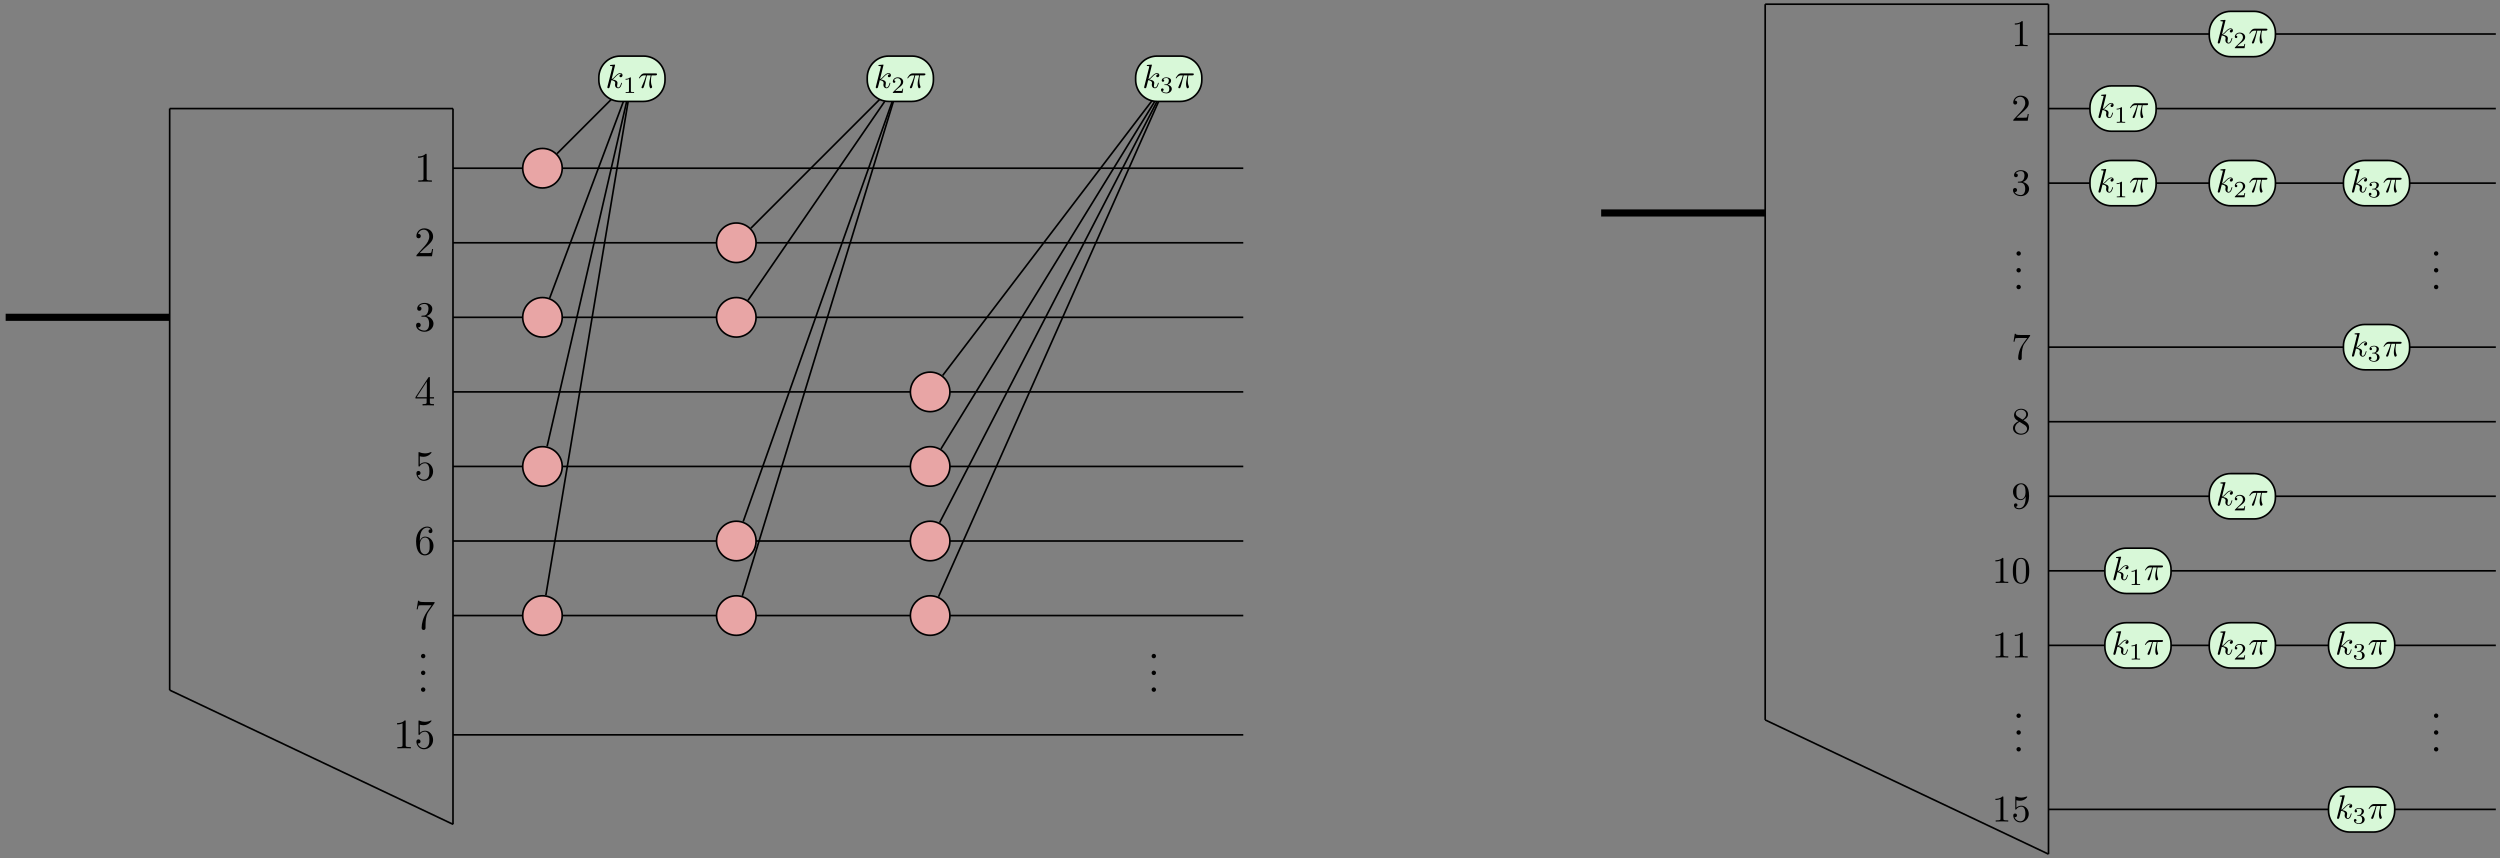 <?xml version="1.0" encoding="UTF-8"?>
<svg xmlns="http://www.w3.org/2000/svg" xmlns:xlink="http://www.w3.org/1999/xlink" width="594.077pt" height="203.965pt" viewBox="0 0 594.077 203.965" version="1.1">
<rect x="0" y="0" width="594.077" height="203.965" fill="#808080" stroke="none"/>
<defs>
<g>
<symbol overflow="visible" id="glyph0-0">
<path style="stroke:none;" d=""/>
</symbol>
<symbol overflow="visible" id="glyph0-1">
<path style="stroke:none;" d="M 1.266 -0.766 L 2.328 -1.797 C 3.875 -3.172 4.469 -3.703 4.469 -4.703 C 4.469 -5.844 3.578 -6.641 2.359 -6.641 C 1.234 -6.641 0.5 -5.719 0.5 -4.828 C 0.5 -4.281 1 -4.281 1.031 -4.281 C 1.203 -4.281 1.547 -4.391 1.547 -4.812 C 1.547 -5.062 1.359 -5.328 1.016 -5.328 C 0.938 -5.328 0.922 -5.328 0.891 -5.312 C 1.109 -5.969 1.656 -6.328 2.234 -6.328 C 3.141 -6.328 3.562 -5.516 3.562 -4.703 C 3.562 -3.906 3.078 -3.125 2.516 -2.5 L 0.609 -0.375 C 0.5 -0.266 0.5 -0.234 0.5 0 L 4.203 0 L 4.469 -1.734 L 4.234 -1.734 C 4.172 -1.438 4.109 -1 4 -0.844 C 3.938 -0.766 3.281 -0.766 3.062 -0.766 Z M 1.266 -0.766 "/>
</symbol>
<symbol overflow="visible" id="glyph0-2">
<path style="stroke:none;" d="M 2.938 -6.375 C 2.938 -6.625 2.938 -6.641 2.703 -6.641 C 2.078 -6 1.203 -6 0.891 -6 L 0.891 -5.688 C 1.094 -5.688 1.672 -5.688 2.188 -5.953 L 2.188 -0.781 C 2.188 -0.422 2.156 -0.312 1.266 -0.312 L 0.953 -0.312 L 0.953 0 C 1.297 -0.031 2.156 -0.031 2.562 -0.031 C 2.953 -0.031 3.828 -0.031 4.172 0 L 4.172 -0.312 L 3.859 -0.312 C 2.953 -0.312 2.938 -0.422 2.938 -0.781 Z M 2.938 -6.375 "/>
</symbol>
<symbol overflow="visible" id="glyph0-3">
<path style="stroke:none;" d="M 4.469 -2 C 4.469 -3.188 3.656 -4.188 2.578 -4.188 C 2.109 -4.188 1.672 -4.031 1.312 -3.672 L 1.312 -5.625 C 1.516 -5.562 1.844 -5.5 2.156 -5.5 C 3.391 -5.5 4.094 -6.406 4.094 -6.531 C 4.094 -6.594 4.062 -6.641 3.984 -6.641 C 3.984 -6.641 3.953 -6.641 3.906 -6.609 C 3.703 -6.516 3.219 -6.312 2.547 -6.312 C 2.156 -6.312 1.688 -6.391 1.219 -6.594 C 1.141 -6.625 1.125 -6.625 1.109 -6.625 C 1 -6.625 1 -6.547 1 -6.391 L 1 -3.438 C 1 -3.266 1 -3.188 1.141 -3.188 C 1.219 -3.188 1.234 -3.203 1.281 -3.266 C 1.391 -3.422 1.75 -3.969 2.562 -3.969 C 3.078 -3.969 3.328 -3.516 3.406 -3.328 C 3.562 -2.953 3.594 -2.578 3.594 -2.078 C 3.594 -1.719 3.594 -1.125 3.344 -0.703 C 3.109 -0.312 2.734 -0.062 2.281 -0.062 C 1.562 -0.062 0.984 -0.594 0.812 -1.172 C 0.844 -1.172 0.875 -1.156 0.984 -1.156 C 1.312 -1.156 1.484 -1.406 1.484 -1.641 C 1.484 -1.891 1.312 -2.141 0.984 -2.141 C 0.844 -2.141 0.5 -2.062 0.5 -1.609 C 0.5 -0.75 1.188 0.219 2.297 0.219 C 3.453 0.219 4.469 -0.734 4.469 -2 Z M 4.469 -2 "/>
</symbol>
<symbol overflow="visible" id="glyph0-4">
<path style="stroke:none;" d="M 1.906 -0.531 C 1.906 -0.812 1.672 -1.062 1.391 -1.062 C 1.094 -1.062 0.859 -0.812 0.859 -0.531 C 0.859 -0.234 1.094 0 1.391 0 C 1.672 0 1.906 -0.234 1.906 -0.531 Z M 1.906 -0.531 "/>
</symbol>
<symbol overflow="visible" id="glyph0-5">
<path style="stroke:none;" d="M 2.891 -3.516 C 3.703 -3.781 4.281 -4.469 4.281 -5.266 C 4.281 -6.078 3.406 -6.641 2.453 -6.641 C 1.453 -6.641 0.688 -6.047 0.688 -5.281 C 0.688 -4.953 0.906 -4.766 1.203 -4.766 C 1.5 -4.766 1.703 -4.984 1.703 -5.281 C 1.703 -5.766 1.234 -5.766 1.094 -5.766 C 1.391 -6.266 2.047 -6.391 2.406 -6.391 C 2.828 -6.391 3.375 -6.172 3.375 -5.281 C 3.375 -5.156 3.344 -4.578 3.094 -4.141 C 2.797 -3.656 2.453 -3.625 2.203 -3.625 C 2.125 -3.609 1.891 -3.594 1.812 -3.594 C 1.734 -3.578 1.672 -3.562 1.672 -3.469 C 1.672 -3.359 1.734 -3.359 1.906 -3.359 L 2.344 -3.359 C 3.156 -3.359 3.531 -2.688 3.531 -1.703 C 3.531 -0.344 2.844 -0.062 2.406 -0.062 C 1.969 -0.062 1.219 -0.234 0.875 -0.812 C 1.219 -0.766 1.531 -0.984 1.531 -1.359 C 1.531 -1.719 1.266 -1.922 0.984 -1.922 C 0.734 -1.922 0.422 -1.781 0.422 -1.344 C 0.422 -0.438 1.344 0.219 2.438 0.219 C 3.656 0.219 4.562 -0.688 4.562 -1.703 C 4.562 -2.516 3.922 -3.297 2.891 -3.516 Z M 2.891 -3.516 "/>
</symbol>
<symbol overflow="visible" id="glyph0-6">
<path style="stroke:none;" d="M 2.938 -1.641 L 2.938 -0.781 C 2.938 -0.422 2.906 -0.312 2.172 -0.312 L 1.969 -0.312 L 1.969 0 C 2.375 -0.031 2.891 -0.031 3.312 -0.031 C 3.734 -0.031 4.25 -0.031 4.672 0 L 4.672 -0.312 L 4.453 -0.312 C 3.719 -0.312 3.703 -0.422 3.703 -0.781 L 3.703 -1.641 L 4.688 -1.641 L 4.688 -1.953 L 3.703 -1.953 L 3.703 -6.484 C 3.703 -6.688 3.703 -6.75 3.531 -6.75 C 3.453 -6.75 3.422 -6.75 3.344 -6.625 L 0.281 -1.953 L 0.281 -1.641 Z M 2.984 -1.953 L 0.562 -1.953 L 2.984 -5.672 Z M 2.984 -1.953 "/>
</symbol>
<symbol overflow="visible" id="glyph0-7">
<path style="stroke:none;" d="M 1.312 -3.266 L 1.312 -3.516 C 1.312 -6.031 2.547 -6.391 3.062 -6.391 C 3.297 -6.391 3.719 -6.328 3.938 -5.984 C 3.781 -5.984 3.391 -5.984 3.391 -5.547 C 3.391 -5.234 3.625 -5.078 3.844 -5.078 C 4 -5.078 4.312 -5.172 4.312 -5.562 C 4.312 -6.156 3.875 -6.641 3.047 -6.641 C 1.766 -6.641 0.422 -5.359 0.422 -3.156 C 0.422 -0.484 1.578 0.219 2.5 0.219 C 3.609 0.219 4.562 -0.719 4.562 -2.031 C 4.562 -3.297 3.672 -4.25 2.562 -4.25 C 1.891 -4.25 1.516 -3.75 1.312 -3.266 Z M 2.5 -0.062 C 1.875 -0.062 1.578 -0.656 1.516 -0.812 C 1.328 -1.281 1.328 -2.078 1.328 -2.25 C 1.328 -3.031 1.656 -4.031 2.547 -4.031 C 2.719 -4.031 3.172 -4.031 3.484 -3.406 C 3.656 -3.047 3.656 -2.531 3.656 -2.047 C 3.656 -1.562 3.656 -1.062 3.484 -0.703 C 3.188 -0.109 2.734 -0.062 2.5 -0.062 Z M 2.5 -0.062 "/>
</symbol>
<symbol overflow="visible" id="glyph0-8">
<path style="stroke:none;" d="M 4.75 -6.078 C 4.828 -6.188 4.828 -6.203 4.828 -6.422 L 2.406 -6.422 C 1.203 -6.422 1.172 -6.547 1.141 -6.734 L 0.891 -6.734 L 0.562 -4.688 L 0.812 -4.688 C 0.844 -4.844 0.922 -5.469 1.062 -5.594 C 1.125 -5.656 1.906 -5.656 2.031 -5.656 L 4.094 -5.656 C 3.984 -5.5 3.203 -4.406 2.984 -4.078 C 2.078 -2.734 1.75 -1.344 1.75 -0.328 C 1.75 -0.234 1.75 0.219 2.219 0.219 C 2.672 0.219 2.672 -0.234 2.672 -0.328 L 2.672 -0.844 C 2.672 -1.391 2.703 -1.938 2.781 -2.469 C 2.828 -2.703 2.953 -3.562 3.406 -4.172 Z M 4.75 -6.078 "/>
</symbol>
<symbol overflow="visible" id="glyph1-0">
<path style="stroke:none;" d=""/>
</symbol>
<symbol overflow="visible" id="glyph1-1">
<path style="stroke:none;" d="M 2.281 -5.438 C 2.281 -5.453 2.281 -5.531 2.188 -5.531 C 2 -5.531 1.422 -5.469 1.219 -5.453 C 1.141 -5.438 1.062 -5.438 1.062 -5.297 C 1.062 -5.203 1.125 -5.203 1.25 -5.203 C 1.641 -5.203 1.656 -5.141 1.656 -5.062 L 1.625 -4.906 L 0.469 -0.312 C 0.438 -0.203 0.438 -0.188 0.438 -0.141 C 0.438 0.047 0.594 0.094 0.672 0.094 C 0.766 0.094 0.891 0.016 0.938 -0.078 C 0.984 -0.156 1.344 -1.625 1.391 -1.828 C 1.656 -1.797 2.312 -1.672 2.312 -1.141 C 2.312 -1.094 2.312 -1.062 2.281 -0.984 C 2.266 -0.891 2.25 -0.781 2.25 -0.703 C 2.25 -0.234 2.578 0.094 2.984 0.094 C 3.234 0.094 3.438 -0.047 3.625 -0.328 C 3.812 -0.688 3.906 -1.125 3.906 -1.141 C 3.906 -1.219 3.828 -1.219 3.812 -1.219 C 3.734 -1.219 3.719 -1.188 3.703 -1.078 C 3.531 -0.5 3.359 -0.094 3 -0.094 C 2.859 -0.094 2.75 -0.172 2.75 -0.469 C 2.75 -0.594 2.781 -0.781 2.812 -0.906 C 2.844 -1.047 2.844 -1.078 2.844 -1.156 C 2.844 -1.672 2.344 -1.906 1.672 -1.984 C 1.906 -2.141 2.172 -2.391 2.344 -2.578 C 2.734 -3 3.094 -3.344 3.484 -3.344 C 3.531 -3.344 3.547 -3.344 3.562 -3.344 C 3.656 -3.328 3.672 -3.328 3.734 -3.281 C 3.75 -3.266 3.75 -3.266 3.766 -3.25 C 3.375 -3.219 3.312 -2.906 3.312 -2.812 C 3.312 -2.688 3.391 -2.531 3.609 -2.531 C 3.812 -2.531 4.047 -2.703 4.047 -3.016 C 4.047 -3.266 3.859 -3.516 3.5 -3.516 C 3.281 -3.516 2.922 -3.453 2.344 -2.828 C 2.078 -2.516 1.766 -2.203 1.453 -2.078 Z M 2.281 -5.438 "/>
</symbol>
<symbol overflow="visible" id="glyph1-2">
<path style="stroke:none;" d="M 2.109 -2.969 L 3.016 -2.969 C 2.75 -1.797 2.672 -1.453 2.672 -0.922 C 2.672 -0.797 2.672 -0.578 2.734 -0.312 C 2.828 0.047 2.906 0.094 3.031 0.094 C 3.188 0.094 3.359 -0.062 3.359 -0.219 C 3.359 -0.266 3.359 -0.281 3.312 -0.391 C 3.078 -0.969 3.078 -1.484 3.078 -1.703 C 3.078 -2.125 3.125 -2.562 3.219 -2.969 L 4.125 -2.969 C 4.234 -2.969 4.516 -2.969 4.516 -3.25 C 4.516 -3.438 4.344 -3.438 4.203 -3.438 L 1.531 -3.438 C 1.359 -3.438 1.047 -3.438 0.703 -3.062 C 0.422 -2.75 0.219 -2.375 0.219 -2.344 C 0.219 -2.328 0.219 -2.266 0.312 -2.266 C 0.375 -2.266 0.391 -2.297 0.438 -2.359 C 0.828 -2.969 1.297 -2.969 1.453 -2.969 L 1.906 -2.969 C 1.656 -2.016 1.219 -1.047 0.891 -0.312 C 0.828 -0.203 0.828 -0.188 0.828 -0.125 C 0.828 0.031 0.953 0.094 1.047 0.094 C 1.297 0.094 1.359 -0.141 1.453 -0.438 C 1.562 -0.797 1.562 -0.812 1.672 -1.219 Z M 2.109 -2.969 "/>
</symbol>
<symbol overflow="visible" id="glyph2-0">
<path style="stroke:none;" d=""/>
</symbol>
<symbol overflow="visible" id="glyph2-1">
<path style="stroke:none;" d="M 1.875 -3.547 C 1.875 -3.703 1.859 -3.703 1.703 -3.703 C 1.344 -3.359 0.844 -3.344 0.609 -3.344 L 0.609 -3.141 C 0.734 -3.141 1.109 -3.141 1.422 -3.297 L 1.422 -0.453 C 1.422 -0.266 1.422 -0.203 0.859 -0.203 L 0.641 -0.203 L 0.641 0 C 0.75 0 1.438 -0.016 1.641 -0.016 C 1.812 -0.016 2.516 0 2.641 0 L 2.641 -0.203 L 2.422 -0.203 C 1.875 -0.203 1.875 -0.266 1.875 -0.453 Z M 1.875 -3.547 "/>
</symbol>
<symbol overflow="visible" id="glyph2-2">
<path style="stroke:none;" d="M 2.812 -1.016 L 2.625 -1.016 C 2.609 -0.891 2.562 -0.562 2.484 -0.5 C 2.438 -0.469 2.016 -0.469 1.938 -0.469 L 0.906 -0.469 C 1.484 -1 1.688 -1.156 2.016 -1.406 C 2.438 -1.734 2.812 -2.094 2.812 -2.609 C 2.812 -3.297 2.219 -3.703 1.516 -3.703 C 0.812 -3.703 0.344 -3.219 0.344 -2.703 C 0.344 -2.422 0.594 -2.391 0.641 -2.391 C 0.781 -2.391 0.938 -2.484 0.938 -2.688 C 0.938 -2.781 0.906 -2.984 0.609 -2.984 C 0.781 -3.375 1.172 -3.5 1.422 -3.5 C 1.984 -3.5 2.281 -3.062 2.281 -2.609 C 2.281 -2.125 1.938 -1.75 1.75 -1.547 L 0.406 -0.219 C 0.344 -0.172 0.344 -0.156 0.344 0 L 2.656 0 Z M 2.812 -1.016 "/>
</symbol>
<symbol overflow="visible" id="glyph2-3">
<path style="stroke:none;" d="M 1.516 -1.859 C 1.953 -1.859 2.266 -1.562 2.266 -0.969 C 2.266 -0.266 1.875 -0.062 1.547 -0.062 C 1.328 -0.062 0.828 -0.125 0.594 -0.453 C 0.859 -0.469 0.922 -0.656 0.922 -0.766 C 0.922 -0.953 0.781 -1.078 0.609 -1.078 C 0.453 -1.078 0.297 -0.984 0.297 -0.75 C 0.297 -0.234 0.875 0.109 1.562 0.109 C 2.328 0.109 2.859 -0.406 2.859 -0.969 C 2.859 -1.406 2.516 -1.828 1.891 -1.969 C 2.484 -2.172 2.688 -2.594 2.688 -2.938 C 2.688 -3.375 2.188 -3.703 1.562 -3.703 C 0.953 -3.703 0.469 -3.406 0.469 -2.953 C 0.469 -2.766 0.594 -2.656 0.766 -2.656 C 0.938 -2.656 1.047 -2.781 1.047 -2.938 C 1.047 -3.109 0.938 -3.219 0.766 -3.234 C 0.953 -3.484 1.344 -3.547 1.547 -3.547 C 1.797 -3.547 2.156 -3.422 2.156 -2.938 C 2.156 -2.703 2.078 -2.438 1.938 -2.266 C 1.75 -2.062 1.594 -2.047 1.312 -2.031 C 1.172 -2.016 1.156 -2.016 1.125 -2.016 C 1.125 -2.016 1.078 -2 1.078 -1.938 C 1.078 -1.859 1.125 -1.859 1.219 -1.859 Z M 1.516 -1.859 "/>
</symbol>
<symbol overflow="visible" id="glyph3-0">
<path style="stroke:none;" d=""/>
</symbol>
<symbol overflow="visible" id="glyph3-1">
<path style="stroke:none;" d="M 4.141 -1.594 L 3.891 -1.594 C 3.875 -1.469 3.797 -0.938 3.688 -0.797 C 3.625 -0.719 3.016 -0.719 2.828 -0.719 L 1.234 -0.719 L 2.125 -1.562 C 3.594 -2.828 4.141 -3.312 4.141 -4.219 C 4.141 -5.25 3.297 -5.969 2.188 -5.969 C 1.156 -5.969 0.453 -5.156 0.453 -4.344 C 0.453 -3.891 0.844 -3.844 0.922 -3.844 C 1.125 -3.844 1.391 -3.984 1.391 -4.312 C 1.391 -4.578 1.203 -4.781 0.922 -4.781 C 0.875 -4.781 0.859 -4.781 0.812 -4.766 C 1.031 -5.406 1.609 -5.688 2.094 -5.688 C 3 -5.688 3.312 -4.844 3.312 -4.219 C 3.312 -3.312 2.625 -2.562 2.203 -2.094 L 0.562 -0.328 C 0.453 -0.219 0.453 -0.203 0.453 0 L 3.891 0 Z M 4.141 -1.594 "/>
</symbol>
<symbol overflow="visible" id="glyph3-2">
<path style="stroke:none;" d="M 2.719 -5.734 C 2.719 -5.953 2.719 -5.969 2.5 -5.969 C 1.938 -5.406 1.109 -5.406 0.828 -5.406 L 0.828 -5.125 C 1 -5.125 1.547 -5.125 2.031 -5.359 L 2.031 -0.719 C 2.031 -0.391 2.016 -0.281 1.172 -0.281 L 0.891 -0.281 L 0.891 0 C 1.203 -0.031 2.016 -0.031 2.375 -0.031 C 2.75 -0.031 3.547 -0.031 3.875 0 L 3.875 -0.281 L 3.594 -0.281 C 2.75 -0.281 2.719 -0.391 2.719 -0.719 Z M 2.719 -5.734 "/>
</symbol>
<symbol overflow="visible" id="glyph3-3">
<path style="stroke:none;" d="M 0.938 -3.094 C 0.938 -2.938 0.938 -2.828 1.062 -2.828 C 1.125 -2.828 1.156 -2.875 1.203 -2.953 C 1.484 -3.328 1.906 -3.547 2.375 -3.547 C 3.344 -3.547 3.344 -2.156 3.344 -1.844 C 3.344 -1.562 3.344 -1 3.078 -0.594 C 2.844 -0.219 2.469 -0.047 2.109 -0.047 C 1.594 -0.047 0.984 -0.391 0.766 -1.047 C 0.781 -1.047 0.828 -1.031 0.891 -1.031 C 1.078 -1.031 1.344 -1.141 1.344 -1.469 C 1.344 -1.75 1.141 -1.906 0.891 -1.906 C 0.703 -1.906 0.453 -1.797 0.453 -1.438 C 0.453 -0.625 1.141 0.203 2.141 0.203 C 3.219 0.203 4.141 -0.688 4.141 -1.797 C 4.141 -2.875 3.375 -3.766 2.391 -3.766 C 1.969 -3.766 1.531 -3.625 1.203 -3.297 L 1.203 -5.062 C 1.484 -4.984 1.766 -4.938 2.031 -4.938 C 3.141 -4.938 3.781 -5.734 3.781 -5.859 C 3.781 -5.938 3.734 -5.969 3.688 -5.969 C 3.672 -5.969 3.656 -5.969 3.562 -5.922 C 3.141 -5.766 2.734 -5.688 2.359 -5.688 C 1.969 -5.688 1.562 -5.766 1.156 -5.922 C 1.062 -5.969 1.047 -5.969 1.047 -5.969 C 0.938 -5.969 0.938 -5.891 0.938 -5.734 Z M 0.938 -3.094 "/>
</symbol>
<symbol overflow="visible" id="glyph3-4">
<path style="stroke:none;" d="M 2.734 -3.156 C 3.562 -3.469 3.969 -4.125 3.969 -4.75 C 3.969 -5.438 3.203 -5.969 2.266 -5.969 C 1.344 -5.969 0.641 -5.438 0.641 -4.766 C 0.641 -4.469 0.828 -4.297 1.094 -4.297 C 1.359 -4.297 1.547 -4.484 1.547 -4.75 C 1.547 -5.062 1.328 -5.188 1.016 -5.188 C 1.25 -5.562 1.797 -5.75 2.25 -5.75 C 2.984 -5.75 3.125 -5.156 3.125 -4.734 C 3.125 -4.469 3.078 -4.031 2.859 -3.688 C 2.578 -3.297 2.266 -3.281 2 -3.25 C 1.781 -3.234 1.766 -3.234 1.688 -3.234 C 1.609 -3.234 1.531 -3.219 1.531 -3.125 C 1.531 -3 1.609 -3 1.766 -3 L 2.172 -3 C 2.953 -3 3.297 -2.375 3.297 -1.531 C 3.297 -0.375 2.688 -0.047 2.234 -0.047 C 2.062 -0.047 1.188 -0.094 0.797 -0.766 C 1.109 -0.719 1.359 -0.938 1.359 -1.25 C 1.359 -1.547 1.141 -1.734 0.875 -1.734 C 0.656 -1.734 0.391 -1.594 0.391 -1.219 C 0.391 -0.422 1.219 0.203 2.266 0.203 C 3.375 0.203 4.219 -0.609 4.219 -1.531 C 4.219 -2.312 3.594 -2.969 2.734 -3.156 Z M 2.734 -3.156 "/>
</symbol>
<symbol overflow="visible" id="glyph3-5">
<path style="stroke:none;" d="M 4.391 -5.469 C 4.469 -5.562 4.469 -5.594 4.469 -5.781 L 2.25 -5.781 C 1.109 -5.781 1.078 -5.891 1.062 -6.062 L 0.812 -6.062 L 0.516 -4.188 L 0.766 -4.188 C 0.797 -4.391 0.875 -4.891 0.984 -5 C 1.047 -5.062 1.766 -5.062 1.891 -5.062 L 3.766 -5.062 L 2.906 -3.891 C 1.734 -2.281 1.625 -0.812 1.625 -0.312 C 1.625 -0.203 1.625 0.203 2.047 0.203 C 2.469 0.203 2.469 -0.203 2.469 -0.312 L 2.469 -0.75 C 2.469 -2.078 2.656 -3.109 3.141 -3.766 Z M 4.391 -5.469 "/>
</symbol>
<symbol overflow="visible" id="glyph3-6">
<path style="stroke:none;" d="M 1.547 -4.078 C 1.281 -4.25 1.062 -4.484 1.062 -4.812 C 1.062 -5.406 1.688 -5.75 2.281 -5.75 C 2.984 -5.75 3.531 -5.266 3.531 -4.641 C 3.531 -4.016 3 -3.594 2.641 -3.391 Z M 2.859 -3.25 C 3.312 -3.469 3.969 -3.906 3.969 -4.641 C 3.969 -5.484 3.125 -5.969 2.312 -5.969 C 1.375 -5.969 0.641 -5.297 0.641 -4.469 C 0.641 -4.141 0.766 -3.812 0.984 -3.547 C 1.125 -3.375 1.188 -3.344 1.703 -3.016 C 0.922 -2.641 0.391 -2.094 0.391 -1.359 C 0.391 -0.406 1.328 0.203 2.297 0.203 C 3.344 0.203 4.219 -0.531 4.219 -1.5 C 4.219 -2.375 3.547 -2.812 3.328 -2.953 C 3.234 -3.016 2.969 -3.188 2.859 -3.25 Z M 1.953 -2.859 L 3.078 -2.156 C 3.281 -2.031 3.734 -1.734 3.734 -1.188 C 3.734 -0.484 3.016 -0.047 2.312 -0.047 C 1.531 -0.047 0.875 -0.609 0.875 -1.359 C 0.875 -2 1.312 -2.531 1.953 -2.859 Z M 1.953 -2.859 "/>
</symbol>
<symbol overflow="visible" id="glyph3-7">
<path style="stroke:none;" d="M 3.406 -2.828 L 3.406 -2.625 C 3.406 -0.438 2.406 -0.047 1.891 -0.047 C 1.688 -0.047 1.234 -0.094 1 -0.391 L 1.031 -0.391 C 1.109 -0.375 1.453 -0.438 1.453 -0.797 C 1.453 -1.031 1.297 -1.203 1.047 -1.203 C 0.797 -1.203 0.625 -1.047 0.625 -0.781 C 0.625 -0.188 1.094 0.203 1.906 0.203 C 3.062 0.203 4.219 -0.984 4.219 -2.953 C 4.219 -5.375 3.141 -5.969 2.328 -5.969 C 1.297 -5.969 0.391 -5.141 0.391 -3.969 C 0.391 -2.828 1.203 -1.969 2.219 -1.969 C 2.875 -1.969 3.234 -2.438 3.406 -2.828 Z M 2.25 -2.188 C 2.094 -2.188 1.656 -2.188 1.375 -2.75 C 1.203 -3.078 1.203 -3.531 1.203 -3.953 C 1.203 -4.391 1.203 -4.828 1.391 -5.172 C 1.656 -5.625 2.016 -5.75 2.328 -5.75 C 2.938 -5.75 3.188 -5.125 3.219 -5.047 C 3.344 -4.703 3.375 -4.156 3.375 -3.781 C 3.375 -3.125 3.078 -2.188 2.25 -2.188 Z M 2.25 -2.188 "/>
</symbol>
<symbol overflow="visible" id="glyph3-8">
<path style="stroke:none;" d="M 4.25 -2.875 C 4.25 -3.469 4.219 -4.25 3.906 -4.922 C 3.5 -5.766 2.828 -5.969 2.312 -5.969 C 1.766 -5.969 1.078 -5.766 0.688 -4.891 C 0.406 -4.281 0.359 -3.547 0.359 -2.875 C 0.359 -2.281 0.375 -1.422 0.766 -0.703 C 1.188 0.047 1.891 0.203 2.297 0.203 C 2.875 0.203 3.547 -0.047 3.922 -0.875 C 4.188 -1.484 4.25 -2.156 4.25 -2.875 Z M 2.312 -0.031 C 2.031 -0.031 1.391 -0.156 1.219 -1.172 C 1.125 -1.688 1.125 -2.469 1.125 -2.984 C 1.125 -3.594 1.125 -4.297 1.234 -4.797 C 1.422 -5.594 1.984 -5.75 2.297 -5.75 C 2.641 -5.75 3.203 -5.562 3.375 -4.734 C 3.469 -4.25 3.469 -3.547 3.469 -2.984 C 3.469 -2.422 3.469 -1.672 3.375 -1.141 C 3.188 -0.109 2.531 -0.031 2.312 -0.031 Z M 2.312 -0.031 "/>
</symbol>
</g>
<clipPath id="clip1">
  <path d="M 486 0 L 487 0 L 487 203.965 L 486 203.965 Z M 486 0 "/>
</clipPath>
<clipPath id="clip2">
  <path d="M 413 165 L 493 165 L 493 203.965 L 413 203.965 Z M 413 165 "/>
</clipPath>
<clipPath id="clip3">
  <path d="M 547 181 L 575 181 L 575 203.965 L 547 203.965 Z M 547 181 "/>
</clipPath>
</defs>
<g id="surface1">
<path style="fill:none;stroke-width:0.399;stroke-linecap:butt;stroke-linejoin:miter;stroke:rgb(0%,0%,0%);stroke-opacity:1;stroke-miterlimit:10;" d="M -88.584 120.473 L -88.584 -49.609 " transform="matrix(1,0,0,-1,196.229,146.274)"/>
<path style="fill:none;stroke-width:0.399;stroke-linecap:butt;stroke-linejoin:miter;stroke:rgb(0%,0%,0%);stroke-opacity:1;stroke-miterlimit:10;" d="M -88.584 -49.609 L -155.909 -17.718 " transform="matrix(1,0,0,-1,196.229,146.274)"/>
<path style="fill:none;stroke-width:0.399;stroke-linecap:butt;stroke-linejoin:miter;stroke:rgb(0%,0%,0%);stroke-opacity:1;stroke-miterlimit:10;" d="M -155.909 -17.718 L -155.909 120.473 " transform="matrix(1,0,0,-1,196.229,146.274)"/>
<path style="fill:none;stroke-width:0.399;stroke-linecap:butt;stroke-linejoin:miter;stroke:rgb(0%,0%,0%);stroke-opacity:1;stroke-miterlimit:10;" d="M -155.909 120.473 L -88.584 120.473 " transform="matrix(1,0,0,-1,196.229,146.274)"/>
<path style="fill:none;stroke-width:1.694;stroke-linecap:butt;stroke-linejoin:miter;stroke:rgb(0%,0%,0%);stroke-opacity:1;stroke-miterlimit:10;" d="M -194.885 70.868 C -179.686 70.868 -171.108 70.868 -155.909 70.868 " transform="matrix(1,0,0,-1,196.229,146.274)"/>
<path style="fill:none;stroke-width:0.399;stroke-linecap:butt;stroke-linejoin:miter;stroke:rgb(0%,0%,0%);stroke-opacity:1;stroke-miterlimit:10;" d="M -88.584 106.301 L 99.212 106.301 " transform="matrix(1,0,0,-1,196.229,146.274)"/>
<path style="fill:none;stroke-width:0.399;stroke-linecap:butt;stroke-linejoin:miter;stroke:rgb(0%,0%,0%);stroke-opacity:1;stroke-miterlimit:10;" d="M -88.584 -28.347 L 99.212 -28.347 " transform="matrix(1,0,0,-1,196.229,146.274)"/>
<path style="fill:none;stroke-width:0.399;stroke-linecap:butt;stroke-linejoin:miter;stroke:rgb(0%,0%,0%);stroke-opacity:1;stroke-miterlimit:10;" d="M -88.584 88.583 L 99.212 88.583 " transform="matrix(1,0,0,-1,196.229,146.274)"/>
<path style="fill:none;stroke-width:0.399;stroke-linecap:butt;stroke-linejoin:miter;stroke:rgb(0%,0%,0%);stroke-opacity:1;stroke-miterlimit:10;" d="M -88.584 70.868 L 99.212 70.868 " transform="matrix(1,0,0,-1,196.229,146.274)"/>
<path style="fill:none;stroke-width:0.399;stroke-linecap:butt;stroke-linejoin:miter;stroke:rgb(0%,0%,0%);stroke-opacity:1;stroke-miterlimit:10;" d="M -88.584 53.149 L 99.212 53.149 " transform="matrix(1,0,0,-1,196.229,146.274)"/>
<path style="fill:none;stroke-width:0.399;stroke-linecap:butt;stroke-linejoin:miter;stroke:rgb(0%,0%,0%);stroke-opacity:1;stroke-miterlimit:10;" d="M -88.584 35.434 L 99.212 35.434 " transform="matrix(1,0,0,-1,196.229,146.274)"/>
<path style="fill:none;stroke-width:0.399;stroke-linecap:butt;stroke-linejoin:miter;stroke:rgb(0%,0%,0%);stroke-opacity:1;stroke-miterlimit:10;" d="M -88.584 17.715 L 99.212 17.715 " transform="matrix(1,0,0,-1,196.229,146.274)"/>
<path style="fill:none;stroke-width:0.399;stroke-linecap:butt;stroke-linejoin:miter;stroke:rgb(0%,0%,0%);stroke-opacity:1;stroke-miterlimit:10;" d="M -88.584 0.001 L 99.212 0.001 " transform="matrix(1,0,0,-1,196.229,146.274)"/>
<path style="fill:none;stroke-width:0.399;stroke-linecap:butt;stroke-linejoin:miter;stroke:rgb(0%,0%,0%);stroke-opacity:1;stroke-miterlimit:10;" d="M -63.862 109.762 L -46.913 126.712 " transform="matrix(1,0,0,-1,196.229,146.274)"/>
<path style="fill:none;stroke-width:0.399;stroke-linecap:butt;stroke-linejoin:miter;stroke:rgb(0%,0%,0%);stroke-opacity:1;stroke-miterlimit:10;" d="M -65.604 75.45 L -46.381 126.712 " transform="matrix(1,0,0,-1,196.229,146.274)"/>
<path style="fill:none;stroke-width:0.399;stroke-linecap:butt;stroke-linejoin:miter;stroke:rgb(0%,0%,0%);stroke-opacity:1;stroke-miterlimit:10;" d="M -66.221 40.204 L -46.26 126.712 " transform="matrix(1,0,0,-1,196.229,146.274)"/>
<path style="fill:none;stroke-width:0.399;stroke-linecap:butt;stroke-linejoin:miter;stroke:rgb(0%,0%,0%);stroke-opacity:1;stroke-miterlimit:10;" d="M -66.518 4.829 L -46.206 126.712 " transform="matrix(1,0,0,-1,196.229,146.274)"/>
<path style="fill:none;stroke-width:0.399;stroke-linecap:butt;stroke-linejoin:miter;stroke:rgb(0%,0%,0%);stroke-opacity:1;stroke-miterlimit:10;" d="M -17.799 92.044 L 16.865 126.712 " transform="matrix(1,0,0,-1,196.229,146.274)"/>
<path style="fill:none;stroke-width:0.399;stroke-linecap:butt;stroke-linejoin:miter;stroke:rgb(0%,0%,0%);stroke-opacity:1;stroke-miterlimit:10;" d="M -18.487 74.903 L 17.13 126.712 " transform="matrix(1,0,0,-1,196.229,146.274)"/>
<path style="fill:none;stroke-width:0.399;stroke-linecap:butt;stroke-linejoin:miter;stroke:rgb(0%,0%,0%);stroke-opacity:1;stroke-miterlimit:10;" d="M -19.624 22.329 L 17.416 126.712 " transform="matrix(1,0,0,-1,196.229,146.274)"/>
<path style="fill:none;stroke-width:0.399;stroke-linecap:butt;stroke-linejoin:miter;stroke:rgb(0%,0%,0%);stroke-opacity:1;stroke-miterlimit:10;" d="M -19.831 4.68 L 17.459 126.712 " transform="matrix(1,0,0,-1,196.229,146.274)"/>
<path style="fill:none;stroke-width:0.399;stroke-linecap:butt;stroke-linejoin:miter;stroke:rgb(0%,0%,0%);stroke-opacity:1;stroke-miterlimit:10;" d="M 27.369 39.602 L 80.974 126.712 " transform="matrix(1,0,0,-1,196.229,146.274)"/>
<path style="fill:none;stroke-width:0.399;stroke-linecap:butt;stroke-linejoin:miter;stroke:rgb(0%,0%,0%);stroke-opacity:1;stroke-miterlimit:10;" d="M 27.048 22.067 L 81.06 126.712 " transform="matrix(1,0,0,-1,196.229,146.274)"/>
<path style="fill:none;stroke-width:0.399;stroke-linecap:butt;stroke-linejoin:miter;stroke:rgb(0%,0%,0%);stroke-opacity:1;stroke-miterlimit:10;" d="M 26.791 4.473 L 81.119 126.712 " transform="matrix(1,0,0,-1,196.229,146.274)"/>
<path style="fill:none;stroke-width:0.399;stroke-linecap:butt;stroke-linejoin:miter;stroke:rgb(0%,0%,0%);stroke-opacity:1;stroke-miterlimit:10;" d="M 27.771 57.044 L 80.849 126.712 " transform="matrix(1,0,0,-1,196.229,146.274)"/>
<g clip-path="url(#clip1)" clip-rule="nonzero">
<path style="fill:none;stroke-width:0.399;stroke-linecap:butt;stroke-linejoin:miter;stroke:rgb(0%,0%,0%);stroke-opacity:1;stroke-miterlimit:10;" d="M 290.556 145.278 L 290.556 -56.695 " transform="matrix(1,0,0,-1,196.229,146.274)"/>
</g>
<g clip-path="url(#clip2)" clip-rule="nonzero">
<path style="fill:none;stroke-width:0.399;stroke-linecap:butt;stroke-linejoin:miter;stroke:rgb(0%,0%,0%);stroke-opacity:1;stroke-miterlimit:10;" d="M 290.556 -56.695 L 223.232 -24.804 " transform="matrix(1,0,0,-1,196.229,146.274)"/>
</g>
<path style="fill:none;stroke-width:0.399;stroke-linecap:butt;stroke-linejoin:miter;stroke:rgb(0%,0%,0%);stroke-opacity:1;stroke-miterlimit:10;" d="M 223.232 -24.804 L 223.232 145.278 " transform="matrix(1,0,0,-1,196.229,146.274)"/>
<path style="fill:none;stroke-width:0.399;stroke-linecap:butt;stroke-linejoin:miter;stroke:rgb(0%,0%,0%);stroke-opacity:1;stroke-miterlimit:10;" d="M 223.232 145.278 L 290.556 145.278 " transform="matrix(1,0,0,-1,196.229,146.274)"/>
<path style="fill:none;stroke-width:1.694;stroke-linecap:butt;stroke-linejoin:miter;stroke:rgb(0%,0%,0%);stroke-opacity:1;stroke-miterlimit:10;" d="M 184.255 95.669 C 199.455 95.669 208.033 95.669 223.232 95.669 " transform="matrix(1,0,0,-1,196.229,146.274)"/>
<path style="fill:none;stroke-width:0.399;stroke-linecap:butt;stroke-linejoin:miter;stroke:rgb(0%,0%,0%);stroke-opacity:1;stroke-miterlimit:10;" d="M 290.556 138.192 L 396.857 138.192 " transform="matrix(1,0,0,-1,196.229,146.274)"/>
<path style="fill:none;stroke-width:0.399;stroke-linecap:butt;stroke-linejoin:miter;stroke:rgb(0%,0%,0%);stroke-opacity:1;stroke-miterlimit:10;" d="M 290.556 -46.062 L 396.857 -46.062 " transform="matrix(1,0,0,-1,196.229,146.274)"/>
<path style="fill:none;stroke-width:0.399;stroke-linecap:butt;stroke-linejoin:miter;stroke:rgb(0%,0%,0%);stroke-opacity:1;stroke-miterlimit:10;" d="M 290.556 120.473 L 396.857 120.473 " transform="matrix(1,0,0,-1,196.229,146.274)"/>
<path style="fill:none;stroke-width:0.399;stroke-linecap:butt;stroke-linejoin:miter;stroke:rgb(0%,0%,0%);stroke-opacity:1;stroke-miterlimit:10;" d="M 290.556 102.758 L 396.857 102.758 " transform="matrix(1,0,0,-1,196.229,146.274)"/>
<path style="fill:none;stroke-width:0.399;stroke-linecap:butt;stroke-linejoin:miter;stroke:rgb(0%,0%,0%);stroke-opacity:1;stroke-miterlimit:10;" d="M 290.556 63.782 L 396.857 63.782 " transform="matrix(1,0,0,-1,196.229,146.274)"/>
<path style="fill:none;stroke-width:0.399;stroke-linecap:butt;stroke-linejoin:miter;stroke:rgb(0%,0%,0%);stroke-opacity:1;stroke-miterlimit:10;" d="M 290.556 46.063 L 396.857 46.063 " transform="matrix(1,0,0,-1,196.229,146.274)"/>
<path style="fill:none;stroke-width:0.399;stroke-linecap:butt;stroke-linejoin:miter;stroke:rgb(0%,0%,0%);stroke-opacity:1;stroke-miterlimit:10;" d="M 290.556 28.348 L 396.857 28.348 " transform="matrix(1,0,0,-1,196.229,146.274)"/>
<path style="fill:none;stroke-width:0.399;stroke-linecap:butt;stroke-linejoin:miter;stroke:rgb(0%,0%,0%);stroke-opacity:1;stroke-miterlimit:10;" d="M 290.556 10.629 L 396.857 10.629 " transform="matrix(1,0,0,-1,196.229,146.274)"/>
<path style="fill:none;stroke-width:0.399;stroke-linecap:butt;stroke-linejoin:miter;stroke:rgb(0%,0%,0%);stroke-opacity:1;stroke-miterlimit:10;" d="M 290.556 -7.085 L 396.857 -7.085 " transform="matrix(1,0,0,-1,196.229,146.274)"/>
<g style="fill:rgb(0%,0%,0%);fill-opacity:1;">
  <use xlink:href="#glyph0-1" x="98.448" y="60.902"/>
</g>
<g style="fill:rgb(0%,0%,0%);fill-opacity:1;">
  <use xlink:href="#glyph0-2" x="93.466" y="177.831"/>
  <use xlink:href="#glyph0-3" x="98.447" y="177.831"/>
</g>
<g style="fill:rgb(0%,0%,0%);fill-opacity:1;">
  <use xlink:href="#glyph0-2" x="98.448" y="43.185"/>
</g>
<g style="fill:rgb(0%,0%,0%);fill-opacity:1;">
  <use xlink:href="#glyph0-4" x="272.798" y="156.433"/>
</g>
<g style="fill:rgb(0%,0%,0%);fill-opacity:1;">
  <use xlink:href="#glyph0-4" x="272.798" y="160.418"/>
</g>
<g style="fill:rgb(0%,0%,0%);fill-opacity:1;">
  <use xlink:href="#glyph0-4" x="272.798" y="164.404"/>
</g>
<g style="fill:rgb(0%,0%,0%);fill-opacity:1;">
  <use xlink:href="#glyph0-5" x="98.448" y="78.618"/>
</g>
<g style="fill:rgb(0%,0%,0%);fill-opacity:1;">
  <use xlink:href="#glyph0-6" x="98.448" y="96.335"/>
</g>
<g style="fill:rgb(0%,0%,0%);fill-opacity:1;">
  <use xlink:href="#glyph0-3" x="98.448" y="114.051"/>
</g>
<g style="fill:rgb(0%,0%,0%);fill-opacity:1;">
  <use xlink:href="#glyph0-7" x="98.448" y="131.768"/>
</g>
<g style="fill:rgb(0%,0%,0%);fill-opacity:1;">
  <use xlink:href="#glyph0-8" x="98.448" y="149.484"/>
</g>
<path style="fill-rule:nonzero;fill:rgb(90.979%,64.705%,64.705%);fill-opacity:1;stroke-width:0.399;stroke-linecap:butt;stroke-linejoin:miter;stroke:rgb(0%,0%,0%);stroke-opacity:1;stroke-miterlimit:10;" d="M -62.627 106.301 C -62.627 108.895 -64.729 110.997 -67.323 110.997 C -69.916 110.997 -72.018 108.895 -72.018 106.301 C -72.018 103.708 -69.916 101.606 -67.323 101.606 C -64.729 101.606 -62.627 103.708 -62.627 106.301 Z M -62.627 106.301 " transform="matrix(1,0,0,-1,196.229,146.274)"/>
<path style="fill-rule:nonzero;fill:rgb(90.979%,64.705%,64.705%);fill-opacity:1;stroke-width:0.399;stroke-linecap:butt;stroke-linejoin:miter;stroke:rgb(0%,0%,0%);stroke-opacity:1;stroke-miterlimit:10;" d="M -62.627 0.001 C -62.627 2.594 -64.729 4.696 -67.323 4.696 C -69.916 4.696 -72.018 2.594 -72.018 0.001 C -72.018 -2.593 -69.916 -4.695 -67.323 -4.695 C -64.729 -4.695 -62.627 -2.593 -62.627 0.001 Z M -62.627 0.001 " transform="matrix(1,0,0,-1,196.229,146.274)"/>
<path style="fill-rule:nonzero;fill:rgb(90.979%,64.705%,64.705%);fill-opacity:1;stroke-width:0.399;stroke-linecap:butt;stroke-linejoin:miter;stroke:rgb(0%,0%,0%);stroke-opacity:1;stroke-miterlimit:10;" d="M -62.627 70.868 C -62.627 73.462 -64.729 75.563 -67.323 75.563 C -69.916 75.563 -72.018 73.462 -72.018 70.868 C -72.018 68.274 -69.916 66.172 -67.323 66.172 C -64.729 66.172 -62.627 68.274 -62.627 70.868 Z M -62.627 70.868 " transform="matrix(1,0,0,-1,196.229,146.274)"/>
<path style="fill-rule:nonzero;fill:rgb(90.979%,64.705%,64.705%);fill-opacity:1;stroke-width:0.399;stroke-linecap:butt;stroke-linejoin:miter;stroke:rgb(0%,0%,0%);stroke-opacity:1;stroke-miterlimit:10;" d="M -62.627 35.434 C -62.627 38.028 -64.729 40.129 -67.323 40.129 C -69.916 40.129 -72.018 38.028 -72.018 35.434 C -72.018 32.84 -69.916 30.739 -67.323 30.739 C -64.729 30.739 -62.627 32.84 -62.627 35.434 Z M -62.627 35.434 " transform="matrix(1,0,0,-1,196.229,146.274)"/>
<path style="fill-rule:nonzero;fill:rgb(84.705%,97.255%,84.705%);fill-opacity:1;stroke-width:0.399;stroke-linecap:butt;stroke-linejoin:miter;stroke:rgb(0%,0%,0%);stroke-opacity:1;stroke-miterlimit:10;" d="M -43.303 132.946 L -48.827 132.946 C -51.643 132.946 -53.928 130.661 -53.928 127.844 L -53.928 127.278 C -53.928 124.458 -51.643 122.176 -48.827 122.176 L -43.303 122.176 C -40.483 122.176 -38.198 124.458 -38.198 127.278 L -38.198 127.844 C -38.198 130.661 -40.483 132.946 -43.303 132.946 Z M -43.303 132.946 " transform="matrix(1,0,0,-1,196.229,146.274)"/>
<g style="fill:rgb(0%,0%,0%);fill-opacity:1;">
  <use xlink:href="#glyph1-1" x="143.889" y="20.885"/>
</g>
<g style="fill:rgb(0%,0%,0%);fill-opacity:1;">
  <use xlink:href="#glyph2-1" x="148.038" y="22.08"/>
</g>
<g style="fill:rgb(0%,0%,0%);fill-opacity:1;">
  <use xlink:href="#glyph1-2" x="151.614" y="20.885"/>
</g>
<path style="fill-rule:nonzero;fill:rgb(90.979%,64.705%,64.705%);fill-opacity:1;stroke-width:0.399;stroke-linecap:butt;stroke-linejoin:miter;stroke:rgb(0%,0%,0%);stroke-opacity:1;stroke-miterlimit:10;" d="M -16.565 88.583 C -16.565 91.176 -18.666 93.282 -21.26 93.282 C -23.854 93.282 -25.956 91.176 -25.956 88.583 C -25.956 85.989 -23.854 83.887 -21.26 83.887 C -18.666 83.887 -16.565 85.989 -16.565 88.583 Z M -16.565 88.583 " transform="matrix(1,0,0,-1,196.229,146.274)"/>
<path style="fill-rule:nonzero;fill:rgb(90.979%,64.705%,64.705%);fill-opacity:1;stroke-width:0.399;stroke-linecap:butt;stroke-linejoin:miter;stroke:rgb(0%,0%,0%);stroke-opacity:1;stroke-miterlimit:10;" d="M -16.565 70.868 C -16.565 73.462 -18.666 75.563 -21.26 75.563 C -23.854 75.563 -25.956 73.462 -25.956 70.868 C -25.956 68.274 -23.854 66.172 -21.26 66.172 C -18.666 66.172 -16.565 68.274 -16.565 70.868 Z M -16.565 70.868 " transform="matrix(1,0,0,-1,196.229,146.274)"/>
<path style="fill-rule:nonzero;fill:rgb(90.979%,64.705%,64.705%);fill-opacity:1;stroke-width:0.399;stroke-linecap:butt;stroke-linejoin:miter;stroke:rgb(0%,0%,0%);stroke-opacity:1;stroke-miterlimit:10;" d="M -16.565 17.715 C -16.565 20.309 -18.666 22.415 -21.26 22.415 C -23.854 22.415 -25.956 20.309 -25.956 17.715 C -25.956 15.122 -23.854 13.02 -21.26 13.02 C -18.666 13.02 -16.565 15.122 -16.565 17.715 Z M -16.565 17.715 " transform="matrix(1,0,0,-1,196.229,146.274)"/>
<path style="fill-rule:nonzero;fill:rgb(90.979%,64.705%,64.705%);fill-opacity:1;stroke-width:0.399;stroke-linecap:butt;stroke-linejoin:miter;stroke:rgb(0%,0%,0%);stroke-opacity:1;stroke-miterlimit:10;" d="M -16.565 0.001 C -16.565 2.594 -18.666 4.696 -21.26 4.696 C -23.854 4.696 -25.956 2.594 -25.956 0.001 C -25.956 -2.593 -23.854 -4.695 -21.26 -4.695 C -18.666 -4.695 -16.565 -2.593 -16.565 0.001 Z M -16.565 0.001 " transform="matrix(1,0,0,-1,196.229,146.274)"/>
<path style="fill-rule:nonzero;fill:rgb(84.705%,97.255%,84.705%);fill-opacity:1;stroke-width:0.399;stroke-linecap:butt;stroke-linejoin:miter;stroke:rgb(0%,0%,0%);stroke-opacity:1;stroke-miterlimit:10;" d="M 20.478 132.946 L 14.955 132.946 C 12.138 132.946 9.853 130.661 9.853 127.844 L 9.853 127.278 C 9.853 124.458 12.138 122.176 14.955 122.176 L 20.478 122.176 C 23.298 122.176 25.58 124.458 25.58 127.278 L 25.58 127.844 C 25.58 130.661 23.298 132.946 20.478 132.946 Z M 20.478 132.946 " transform="matrix(1,0,0,-1,196.229,146.274)"/>
<g style="fill:rgb(0%,0%,0%);fill-opacity:1;">
  <use xlink:href="#glyph1-1" x="207.668" y="20.885"/>
</g>
<g style="fill:rgb(0%,0%,0%);fill-opacity:1;">
  <use xlink:href="#glyph2-2" x="211.818" y="22.08"/>
</g>
<g style="fill:rgb(0%,0%,0%);fill-opacity:1;">
  <use xlink:href="#glyph1-2" x="215.393" y="20.885"/>
</g>
<path style="fill-rule:nonzero;fill:rgb(90.979%,64.705%,64.705%);fill-opacity:1;stroke-width:0.399;stroke-linecap:butt;stroke-linejoin:miter;stroke:rgb(0%,0%,0%);stroke-opacity:1;stroke-miterlimit:10;" d="M 29.501 35.434 C 29.501 38.028 27.396 40.129 24.802 40.129 C 22.209 40.129 20.107 38.028 20.107 35.434 C 20.107 32.84 22.209 30.739 24.802 30.739 C 27.396 30.739 29.501 32.84 29.501 35.434 Z M 29.501 35.434 " transform="matrix(1,0,0,-1,196.229,146.274)"/>
<path style="fill-rule:nonzero;fill:rgb(90.979%,64.705%,64.705%);fill-opacity:1;stroke-width:0.399;stroke-linecap:butt;stroke-linejoin:miter;stroke:rgb(0%,0%,0%);stroke-opacity:1;stroke-miterlimit:10;" d="M 29.501 17.715 C 29.501 20.309 27.396 22.415 24.802 22.415 C 22.209 22.415 20.107 20.309 20.107 17.715 C 20.107 15.122 22.209 13.02 24.802 13.02 C 27.396 13.02 29.501 15.122 29.501 17.715 Z M 29.501 17.715 " transform="matrix(1,0,0,-1,196.229,146.274)"/>
<path style="fill-rule:nonzero;fill:rgb(90.979%,64.705%,64.705%);fill-opacity:1;stroke-width:0.399;stroke-linecap:butt;stroke-linejoin:miter;stroke:rgb(0%,0%,0%);stroke-opacity:1;stroke-miterlimit:10;" d="M 29.501 0.001 C 29.501 2.594 27.396 4.696 24.802 4.696 C 22.209 4.696 20.107 2.594 20.107 0.001 C 20.107 -2.593 22.209 -4.695 24.802 -4.695 C 27.396 -4.695 29.501 -2.593 29.501 0.001 Z M 29.501 0.001 " transform="matrix(1,0,0,-1,196.229,146.274)"/>
<path style="fill-rule:nonzero;fill:rgb(90.979%,64.705%,64.705%);fill-opacity:1;stroke-width:0.399;stroke-linecap:butt;stroke-linejoin:miter;stroke:rgb(0%,0%,0%);stroke-opacity:1;stroke-miterlimit:10;" d="M 29.501 53.149 C 29.501 55.743 27.396 57.848 24.802 57.848 C 22.209 57.848 20.107 55.743 20.107 53.149 C 20.107 50.555 22.209 48.454 24.802 48.454 C 27.396 48.454 29.501 50.555 29.501 53.149 Z M 29.501 53.149 " transform="matrix(1,0,0,-1,196.229,146.274)"/>
<path style="fill-rule:nonzero;fill:rgb(84.705%,97.255%,84.705%);fill-opacity:1;stroke-width:0.399;stroke-linecap:butt;stroke-linejoin:miter;stroke:rgb(0%,0%,0%);stroke-opacity:1;stroke-miterlimit:10;" d="M 84.259 132.946 L 78.736 132.946 C 75.916 132.946 73.634 130.661 73.634 127.844 L 73.634 127.278 C 73.634 124.458 75.916 122.176 78.736 122.176 L 84.259 122.176 C 87.076 122.176 89.361 124.458 89.361 127.278 L 89.361 127.844 C 89.361 130.661 87.076 132.946 84.259 132.946 Z M 84.259 132.946 " transform="matrix(1,0,0,-1,196.229,146.274)"/>
<g style="fill:rgb(0%,0%,0%);fill-opacity:1;">
  <use xlink:href="#glyph1-1" x="271.448" y="20.885"/>
</g>
<g style="fill:rgb(0%,0%,0%);fill-opacity:1;">
  <use xlink:href="#glyph2-3" x="275.598" y="22.08"/>
</g>
<g style="fill:rgb(0%,0%,0%);fill-opacity:1;">
  <use xlink:href="#glyph1-2" x="279.173" y="20.885"/>
</g>
<g style="fill:rgb(0%,0%,0%);fill-opacity:1;">
  <use xlink:href="#glyph0-4" x="99.176" y="156.433"/>
</g>
<g style="fill:rgb(0%,0%,0%);fill-opacity:1;">
  <use xlink:href="#glyph0-4" x="99.176" y="160.418"/>
</g>
<g style="fill:rgb(0%,0%,0%);fill-opacity:1;">
  <use xlink:href="#glyph0-4" x="99.176" y="164.404"/>
</g>
<g style="fill:rgb(0%,0%,0%);fill-opacity:1;">
  <use xlink:href="#glyph3-1" x="477.955" y="28.691"/>
</g>
<g style="fill:rgb(0%,0%,0%);fill-opacity:1;">
  <use xlink:href="#glyph3-2" x="473.347" y="195.226"/>
  <use xlink:href="#glyph3-3" x="477.955" y="195.226"/>
</g>
<g style="fill:rgb(0%,0%,0%);fill-opacity:1;">
  <use xlink:href="#glyph3-2" x="477.955" y="10.974"/>
</g>
<g style="fill:rgb(0%,0%,0%);fill-opacity:1;">
  <use xlink:href="#glyph3-4" x="477.955" y="46.407"/>
</g>
<g style="fill:rgb(0%,0%,0%);fill-opacity:1;">
  <use xlink:href="#glyph3-5" x="477.955" y="85.384"/>
</g>
<path style="fill-rule:nonzero;fill:rgb(84.705%,97.255%,84.705%);fill-opacity:1;stroke-width:0.399;stroke-linecap:butt;stroke-linejoin:miter;stroke:rgb(0%,0%,0%);stroke-opacity:1;stroke-miterlimit:10;" d="M 311.033 125.86 L 305.509 125.86 C 302.693 125.86 300.408 123.575 300.408 120.758 L 300.408 120.192 C 300.408 117.372 302.693 115.087 305.509 115.087 L 311.033 115.087 C 313.853 115.087 316.134 117.372 316.134 120.192 L 316.134 120.758 C 316.134 123.575 313.853 125.86 311.033 125.86 Z M 311.033 125.86 " transform="matrix(1,0,0,-1,196.229,146.274)"/>
<g style="fill:rgb(0%,0%,0%);fill-opacity:1;">
  <use xlink:href="#glyph1-1" x="498.22" y="27.971"/>
</g>
<g style="fill:rgb(0%,0%,0%);fill-opacity:1;">
  <use xlink:href="#glyph2-1" x="502.369" y="29.167"/>
</g>
<g style="fill:rgb(0%,0%,0%);fill-opacity:1;">
  <use xlink:href="#glyph1-2" x="505.945" y="27.971"/>
</g>
<path style="fill-rule:nonzero;fill:rgb(84.705%,97.255%,84.705%);fill-opacity:1;stroke-width:0.399;stroke-linecap:butt;stroke-linejoin:miter;stroke:rgb(0%,0%,0%);stroke-opacity:1;stroke-miterlimit:10;" d="M 311.033 108.141 L 305.509 108.141 C 302.693 108.141 300.408 105.86 300.408 103.04 L 300.408 102.473 C 300.408 99.657 302.693 97.372 305.509 97.372 L 311.033 97.372 C 313.853 97.372 316.134 99.657 316.134 102.473 L 316.134 103.04 C 316.134 105.86 313.853 108.141 311.033 108.141 Z M 311.033 108.141 " transform="matrix(1,0,0,-1,196.229,146.274)"/>
<g style="fill:rgb(0%,0%,0%);fill-opacity:1;">
  <use xlink:href="#glyph1-1" x="498.22" y="45.688"/>
</g>
<g style="fill:rgb(0%,0%,0%);fill-opacity:1;">
  <use xlink:href="#glyph2-1" x="502.369" y="46.883"/>
</g>
<g style="fill:rgb(0%,0%,0%);fill-opacity:1;">
  <use xlink:href="#glyph1-2" x="505.945" y="45.688"/>
</g>
<path style="fill-rule:nonzero;fill:rgb(84.705%,97.255%,84.705%);fill-opacity:1;stroke-width:0.399;stroke-linecap:butt;stroke-linejoin:miter;stroke:rgb(0%,0%,0%);stroke-opacity:1;stroke-miterlimit:10;" d="M 314.576 -1.703 L 309.052 -1.703 C 306.236 -1.703 303.951 -3.984 303.951 -6.804 L 303.951 -7.371 C 303.951 -10.187 306.236 -12.472 309.052 -12.472 L 314.576 -12.472 C 317.396 -12.472 319.681 -10.187 319.681 -7.371 L 319.681 -6.804 C 319.681 -3.984 317.396 -1.703 314.576 -1.703 Z M 314.576 -1.703 " transform="matrix(1,0,0,-1,196.229,146.274)"/>
<g style="fill:rgb(0%,0%,0%);fill-opacity:1;">
  <use xlink:href="#glyph1-1" x="501.763" y="155.53"/>
</g>
<g style="fill:rgb(0%,0%,0%);fill-opacity:1;">
  <use xlink:href="#glyph2-1" x="505.912" y="156.726"/>
</g>
<g style="fill:rgb(0%,0%,0%);fill-opacity:1;">
  <use xlink:href="#glyph1-2" x="509.488" y="155.53"/>
</g>
<path style="fill-rule:nonzero;fill:rgb(84.705%,97.255%,84.705%);fill-opacity:1;stroke-width:0.399;stroke-linecap:butt;stroke-linejoin:miter;stroke:rgb(0%,0%,0%);stroke-opacity:1;stroke-miterlimit:10;" d="M 314.576 16.016 L 309.052 16.016 C 306.236 16.016 303.951 13.731 303.951 10.915 L 303.951 10.348 C 303.951 7.528 306.236 5.243 309.052 5.243 L 314.576 5.243 C 317.396 5.243 319.681 7.528 319.681 10.348 L 319.681 10.915 C 319.681 13.731 317.396 16.016 314.576 16.016 Z M 314.576 16.016 " transform="matrix(1,0,0,-1,196.229,146.274)"/>
<g style="fill:rgb(0%,0%,0%);fill-opacity:1;">
  <use xlink:href="#glyph1-1" x="501.763" y="137.814"/>
</g>
<g style="fill:rgb(0%,0%,0%);fill-opacity:1;">
  <use xlink:href="#glyph2-1" x="505.913" y="139.009"/>
</g>
<g style="fill:rgb(0%,0%,0%);fill-opacity:1;">
  <use xlink:href="#glyph1-2" x="509.488" y="137.814"/>
</g>
<path style="fill-rule:nonzero;fill:rgb(84.705%,97.255%,84.705%);fill-opacity:1;stroke-width:0.399;stroke-linecap:butt;stroke-linejoin:miter;stroke:rgb(0%,0%,0%);stroke-opacity:1;stroke-miterlimit:10;" d="M 339.38 143.575 L 333.857 143.575 C 331.037 143.575 328.755 141.294 328.755 138.473 L 328.755 137.907 C 328.755 135.09 331.037 132.805 333.857 132.805 L 339.38 132.805 C 342.197 132.805 344.482 135.09 344.482 137.907 L 344.482 138.473 C 344.482 141.294 342.197 143.575 339.38 143.575 Z M 339.38 143.575 " transform="matrix(1,0,0,-1,196.229,146.274)"/>
<g style="fill:rgb(0%,0%,0%);fill-opacity:1;">
  <use xlink:href="#glyph1-1" x="526.566" y="10.255"/>
</g>
<g style="fill:rgb(0%,0%,0%);fill-opacity:1;">
  <use xlink:href="#glyph2-2" x="530.716" y="11.45"/>
</g>
<g style="fill:rgb(0%,0%,0%);fill-opacity:1;">
  <use xlink:href="#glyph1-2" x="534.291" y="10.255"/>
</g>
<path style="fill-rule:nonzero;fill:rgb(84.705%,97.255%,84.705%);fill-opacity:1;stroke-width:0.399;stroke-linecap:butt;stroke-linejoin:miter;stroke:rgb(0%,0%,0%);stroke-opacity:1;stroke-miterlimit:10;" d="M 339.38 108.141 L 333.857 108.141 C 331.037 108.141 328.755 105.86 328.755 103.04 L 328.755 102.473 C 328.755 99.657 331.037 97.372 333.857 97.372 L 339.38 97.372 C 342.197 97.372 344.482 99.657 344.482 102.473 L 344.482 103.04 C 344.482 105.86 342.197 108.141 339.38 108.141 Z M 339.38 108.141 " transform="matrix(1,0,0,-1,196.229,146.274)"/>
<g style="fill:rgb(0%,0%,0%);fill-opacity:1;">
  <use xlink:href="#glyph1-1" x="526.566" y="45.688"/>
</g>
<g style="fill:rgb(0%,0%,0%);fill-opacity:1;">
  <use xlink:href="#glyph2-2" x="530.716" y="46.883"/>
</g>
<g style="fill:rgb(0%,0%,0%);fill-opacity:1;">
  <use xlink:href="#glyph1-2" x="534.291" y="45.688"/>
</g>
<path style="fill-rule:nonzero;fill:rgb(84.705%,97.255%,84.705%);fill-opacity:1;stroke-width:0.399;stroke-linecap:butt;stroke-linejoin:miter;stroke:rgb(0%,0%,0%);stroke-opacity:1;stroke-miterlimit:10;" d="M 339.38 -1.703 L 333.857 -1.703 C 331.037 -1.703 328.755 -3.984 328.755 -6.804 L 328.755 -7.371 C 328.755 -10.187 331.037 -12.472 333.857 -12.472 L 339.38 -12.472 C 342.197 -12.472 344.482 -10.187 344.482 -7.371 L 344.482 -6.804 C 344.482 -3.984 342.197 -1.703 339.38 -1.703 Z M 339.38 -1.703 " transform="matrix(1,0,0,-1,196.229,146.274)"/>
<g style="fill:rgb(0%,0%,0%);fill-opacity:1;">
  <use xlink:href="#glyph1-1" x="526.566" y="155.53"/>
</g>
<g style="fill:rgb(0%,0%,0%);fill-opacity:1;">
  <use xlink:href="#glyph2-2" x="530.716" y="156.726"/>
</g>
<g style="fill:rgb(0%,0%,0%);fill-opacity:1;">
  <use xlink:href="#glyph1-2" x="534.291" y="155.53"/>
</g>
<path style="fill-rule:nonzero;fill:rgb(84.705%,97.255%,84.705%);fill-opacity:1;stroke-width:0.399;stroke-linecap:butt;stroke-linejoin:miter;stroke:rgb(0%,0%,0%);stroke-opacity:1;stroke-miterlimit:10;" d="M 339.38 33.731 L 333.857 33.731 C 331.037 33.731 328.755 31.45 328.755 28.629 L 328.755 28.063 C 328.755 25.247 331.037 22.962 333.857 22.962 L 339.38 22.962 C 342.197 22.962 344.482 25.247 344.482 28.063 L 344.482 28.629 C 344.482 31.45 342.197 33.731 339.38 33.731 Z M 339.38 33.731 " transform="matrix(1,0,0,-1,196.229,146.274)"/>
<g style="fill:rgb(0%,0%,0%);fill-opacity:1;">
  <use xlink:href="#glyph1-1" x="526.566" y="120.097"/>
</g>
<g style="fill:rgb(0%,0%,0%);fill-opacity:1;">
  <use xlink:href="#glyph2-2" x="530.716" y="121.293"/>
</g>
<g style="fill:rgb(0%,0%,0%);fill-opacity:1;">
  <use xlink:href="#glyph1-2" x="534.291" y="120.097"/>
</g>
<path style=" stroke:none;fill-rule:nonzero;fill:rgb(84.705%,97.255%,84.705%);fill-opacity:1;" d="M 563.957 186.953 L 558.434 186.953 C 555.613 186.953 553.328 189.234 553.328 192.055 L 553.328 192.621 C 553.328 195.438 555.613 197.723 558.434 197.723 L 563.957 197.723 C 566.773 197.723 569.059 195.438 569.059 192.621 L 569.059 192.055 C 569.059 189.234 566.773 186.953 563.957 186.953 Z M 563.957 186.953 "/>
<g clip-path="url(#clip3)" clip-rule="nonzero">
<path style="fill:none;stroke-width:0.399;stroke-linecap:butt;stroke-linejoin:miter;stroke:rgb(0%,0%,0%);stroke-opacity:1;stroke-miterlimit:10;" d="M 367.728 -40.679 L 362.205 -40.679 C 359.384 -40.679 357.099 -42.96 357.099 -45.781 L 357.099 -46.347 C 357.099 -49.163 359.384 -51.449 362.205 -51.449 L 367.728 -51.449 C 370.544 -51.449 372.83 -49.163 372.83 -46.347 L 372.83 -45.781 C 372.83 -42.96 370.544 -40.679 367.728 -40.679 Z M 367.728 -40.679 " transform="matrix(1,0,0,-1,196.229,146.274)"/>
</g>
<g style="fill:rgb(0%,0%,0%);fill-opacity:1;">
  <use xlink:href="#glyph1-1" x="554.912" y="194.507"/>
</g>
<g style="fill:rgb(0%,0%,0%);fill-opacity:1;">
  <use xlink:href="#glyph2-3" x="559.062" y="195.702"/>
</g>
<g style="fill:rgb(0%,0%,0%);fill-opacity:1;">
  <use xlink:href="#glyph1-2" x="562.637" y="194.507"/>
</g>
<path style="fill-rule:nonzero;fill:rgb(84.705%,97.255%,84.705%);fill-opacity:1;stroke-width:0.399;stroke-linecap:butt;stroke-linejoin:miter;stroke:rgb(0%,0%,0%);stroke-opacity:1;stroke-miterlimit:10;" d="M 367.728 -1.703 L 362.205 -1.703 C 359.384 -1.703 357.099 -3.984 357.099 -6.804 L 357.099 -7.371 C 357.099 -10.187 359.384 -12.472 362.205 -12.472 L 367.728 -12.472 C 370.544 -12.472 372.83 -10.187 372.83 -7.371 L 372.83 -6.804 C 372.83 -3.984 370.544 -1.703 367.728 -1.703 Z M 367.728 -1.703 " transform="matrix(1,0,0,-1,196.229,146.274)"/>
<g style="fill:rgb(0%,0%,0%);fill-opacity:1;">
  <use xlink:href="#glyph1-1" x="554.912" y="155.53"/>
</g>
<g style="fill:rgb(0%,0%,0%);fill-opacity:1;">
  <use xlink:href="#glyph2-3" x="559.062" y="156.726"/>
</g>
<g style="fill:rgb(0%,0%,0%);fill-opacity:1;">
  <use xlink:href="#glyph1-2" x="562.637" y="155.53"/>
</g>
<path style="fill-rule:nonzero;fill:rgb(84.705%,97.255%,84.705%);fill-opacity:1;stroke-width:0.399;stroke-linecap:butt;stroke-linejoin:miter;stroke:rgb(0%,0%,0%);stroke-opacity:1;stroke-miterlimit:10;" d="M 371.271 108.141 L 365.748 108.141 C 362.927 108.141 360.646 105.86 360.646 103.04 L 360.646 102.473 C 360.646 99.657 362.927 97.372 365.748 97.372 L 371.271 97.372 C 374.087 97.372 376.373 99.657 376.373 102.473 L 376.373 103.04 C 376.373 105.86 374.087 108.141 371.271 108.141 Z M 371.271 108.141 " transform="matrix(1,0,0,-1,196.229,146.274)"/>
<g style="fill:rgb(0%,0%,0%);fill-opacity:1;">
  <use xlink:href="#glyph1-1" x="558.456" y="45.688"/>
</g>
<g style="fill:rgb(0%,0%,0%);fill-opacity:1;">
  <use xlink:href="#glyph2-3" x="562.605" y="46.883"/>
</g>
<g style="fill:rgb(0%,0%,0%);fill-opacity:1;">
  <use xlink:href="#glyph1-2" x="566.181" y="45.688"/>
</g>
<path style="fill-rule:nonzero;fill:rgb(84.705%,97.255%,84.705%);fill-opacity:1;stroke-width:0.399;stroke-linecap:butt;stroke-linejoin:miter;stroke:rgb(0%,0%,0%);stroke-opacity:1;stroke-miterlimit:10;" d="M 371.271 69.165 L 365.748 69.165 C 362.927 69.165 360.646 66.883 360.646 64.063 L 360.646 63.497 C 360.646 60.68 362.927 58.395 365.748 58.395 L 371.271 58.395 C 374.087 58.395 376.373 60.68 376.373 63.497 L 376.373 64.063 C 376.373 66.883 374.087 69.165 371.271 69.165 Z M 371.271 69.165 " transform="matrix(1,0,0,-1,196.229,146.274)"/>
<g style="fill:rgb(0%,0%,0%);fill-opacity:1;">
  <use xlink:href="#glyph1-1" x="558.456" y="84.664"/>
</g>
<g style="fill:rgb(0%,0%,0%);fill-opacity:1;">
  <use xlink:href="#glyph2-3" x="562.605" y="85.86"/>
</g>
<g style="fill:rgb(0%,0%,0%);fill-opacity:1;">
  <use xlink:href="#glyph1-2" x="566.181" y="84.664"/>
</g>
<g style="fill:rgb(0%,0%,0%);fill-opacity:1;">
  <use xlink:href="#glyph3-6" x="477.955" y="103.1"/>
</g>
<g style="fill:rgb(0%,0%,0%);fill-opacity:1;">
  <use xlink:href="#glyph3-7" x="477.955" y="120.817"/>
</g>
<g style="fill:rgb(0%,0%,0%);fill-opacity:1;">
  <use xlink:href="#glyph3-2" x="473.347" y="138.533"/>
  <use xlink:href="#glyph3-8" x="477.955" y="138.533"/>
</g>
<g style="fill:rgb(0%,0%,0%);fill-opacity:1;">
  <use xlink:href="#glyph3-2" x="473.347" y="156.25"/>
  <use xlink:href="#glyph3-2" x="477.955" y="156.25"/>
</g>
<g style="fill:rgb(0%,0%,0%);fill-opacity:1;">
  <use xlink:href="#glyph0-4" x="577.522" y="170.607"/>
</g>
<g style="fill:rgb(0%,0%,0%);fill-opacity:1;">
  <use xlink:href="#glyph0-4" x="577.522" y="174.592"/>
</g>
<g style="fill:rgb(0%,0%,0%);fill-opacity:1;">
  <use xlink:href="#glyph0-4" x="577.522" y="178.577"/>
</g>
<g style="fill:rgb(0%,0%,0%);fill-opacity:1;">
  <use xlink:href="#glyph0-4" x="478.31" y="170.607"/>
</g>
<g style="fill:rgb(0%,0%,0%);fill-opacity:1;">
  <use xlink:href="#glyph0-4" x="478.31" y="174.592"/>
</g>
<g style="fill:rgb(0%,0%,0%);fill-opacity:1;">
  <use xlink:href="#glyph0-4" x="478.31" y="178.577"/>
</g>
<g style="fill:rgb(0%,0%,0%);fill-opacity:1;">
  <use xlink:href="#glyph0-4" x="577.522" y="60.764"/>
</g>
<g style="fill:rgb(0%,0%,0%);fill-opacity:1;">
  <use xlink:href="#glyph0-4" x="577.522" y="64.749"/>
</g>
<g style="fill:rgb(0%,0%,0%);fill-opacity:1;">
  <use xlink:href="#glyph0-4" x="577.522" y="68.734"/>
</g>
<g style="fill:rgb(0%,0%,0%);fill-opacity:1;">
  <use xlink:href="#glyph0-4" x="478.31" y="60.764"/>
</g>
<g style="fill:rgb(0%,0%,0%);fill-opacity:1;">
  <use xlink:href="#glyph0-4" x="478.31" y="64.749"/>
</g>
<g style="fill:rgb(0%,0%,0%);fill-opacity:1;">
  <use xlink:href="#glyph0-4" x="478.31" y="68.734"/>
</g>
</g>
</svg>
